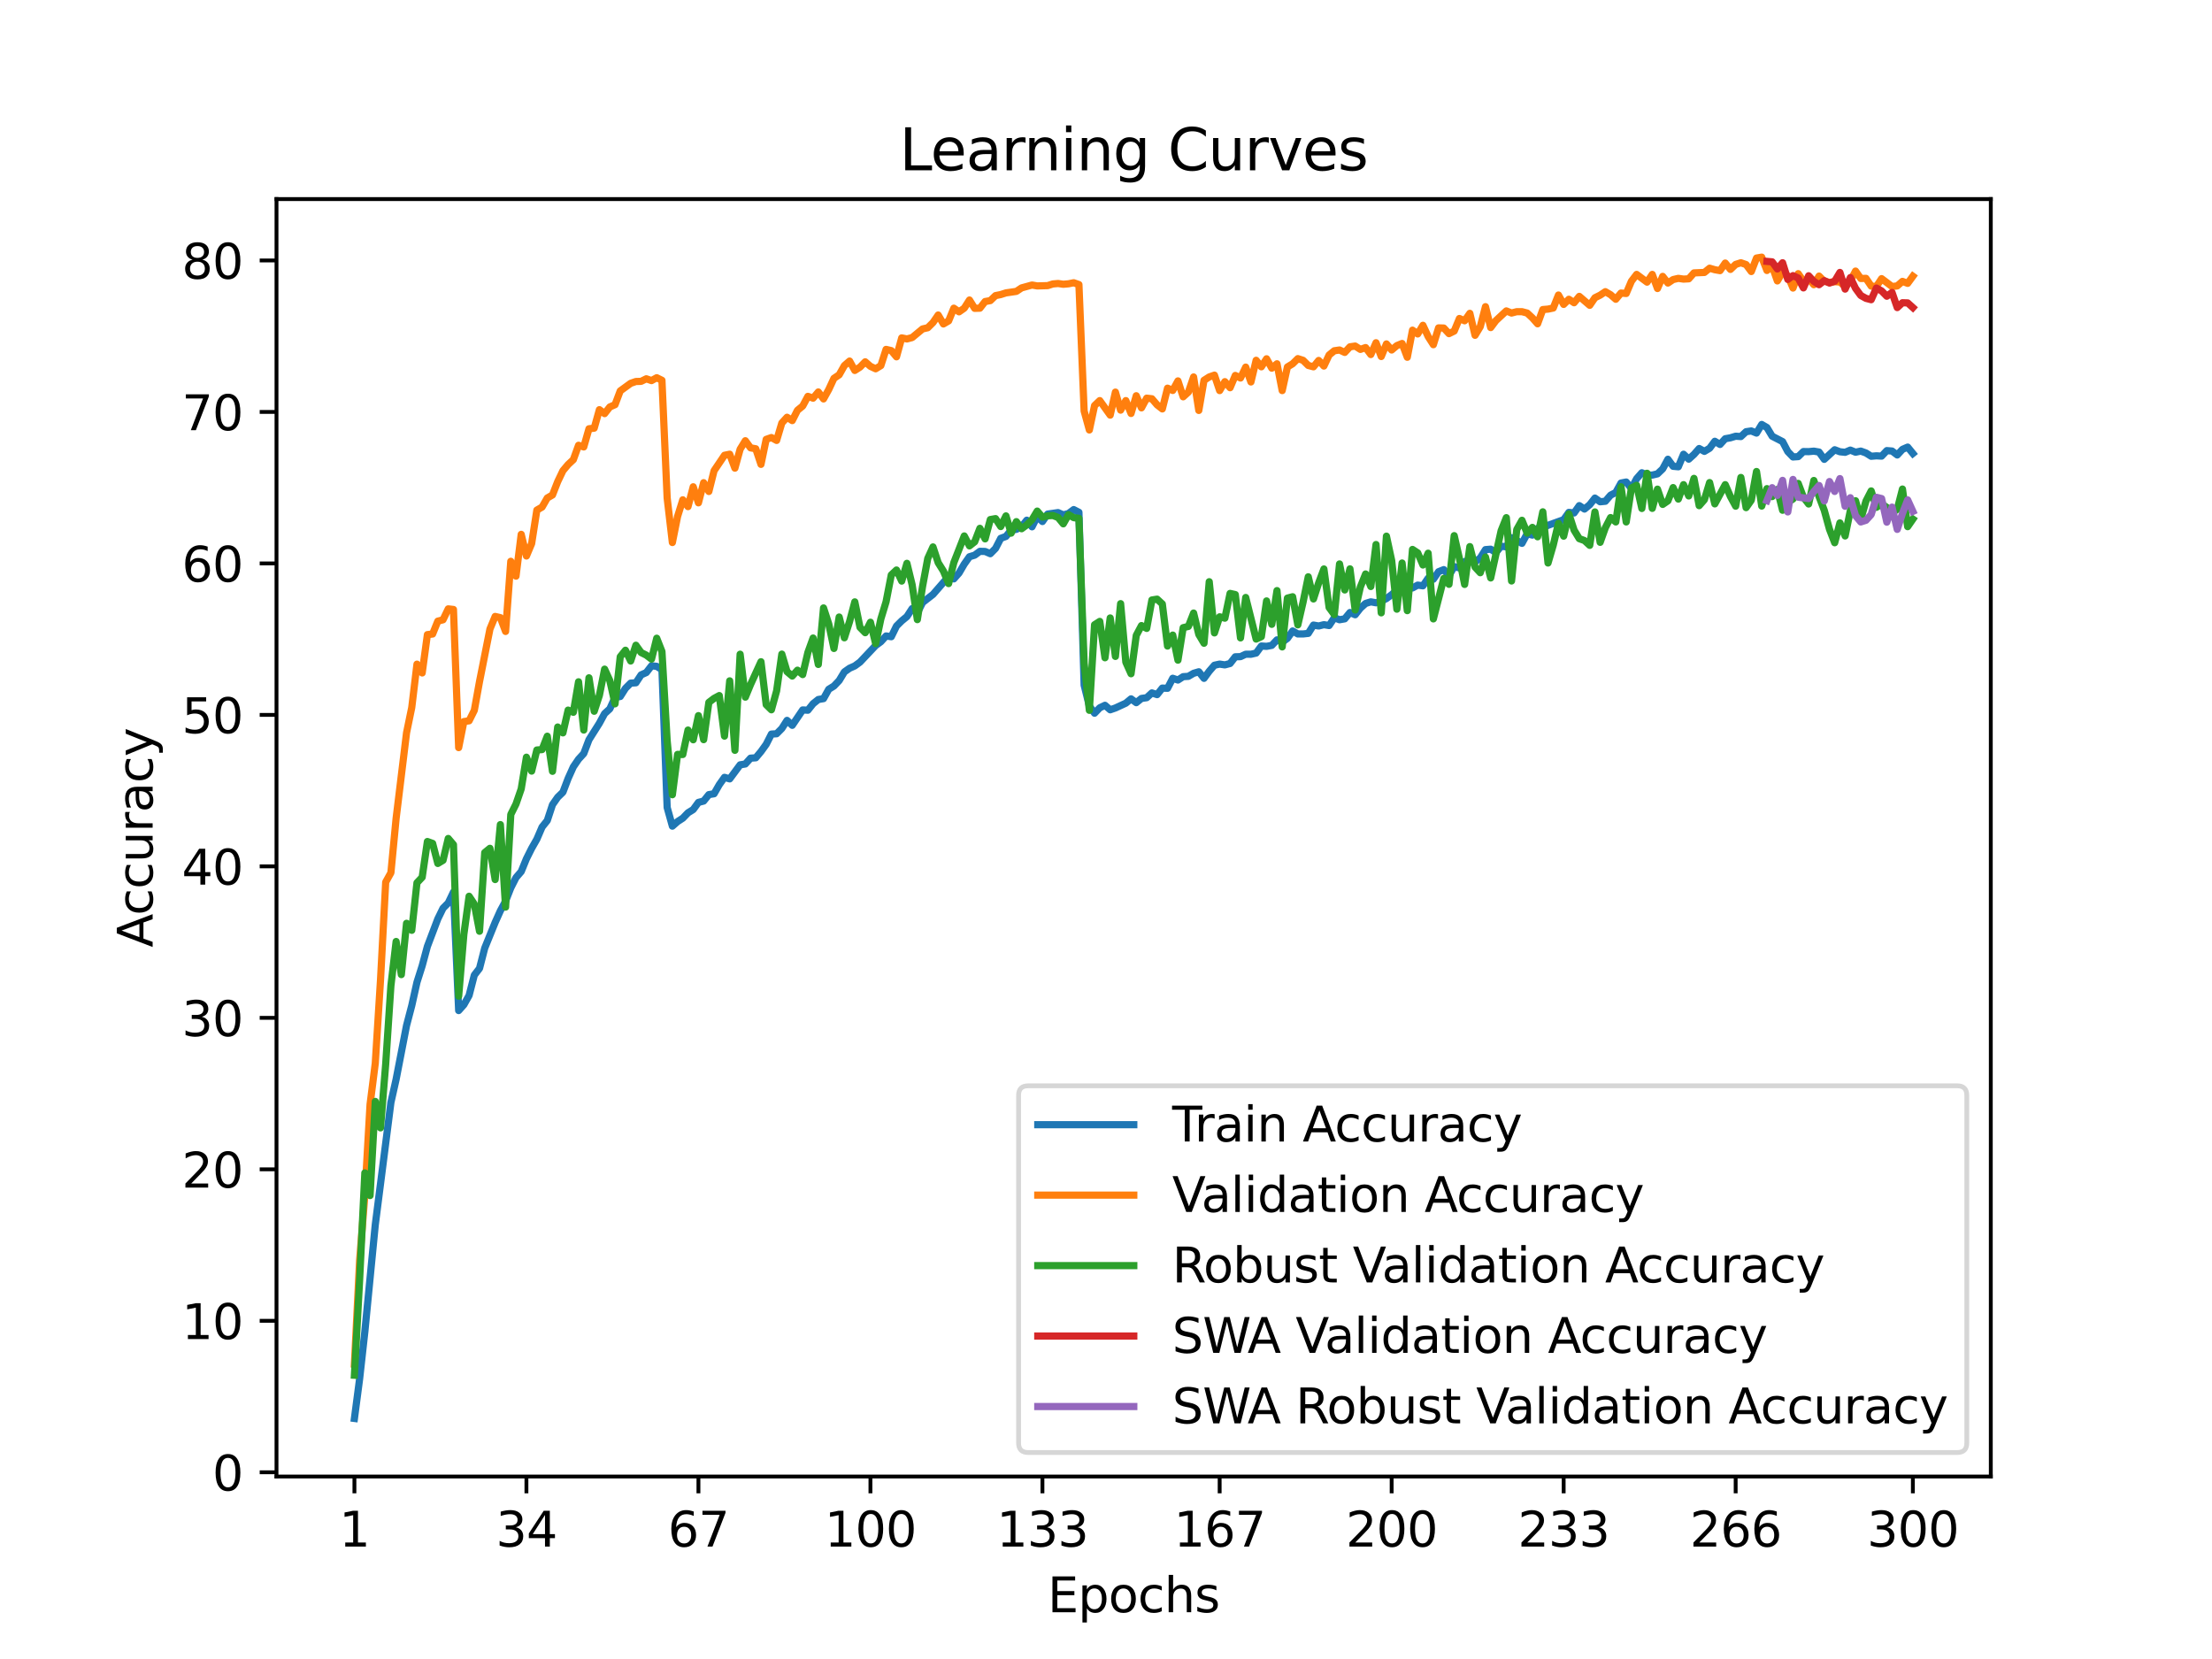 <?xml version="1.0" encoding="utf-8" standalone="no"?>
<!DOCTYPE svg PUBLIC "-//W3C//DTD SVG 1.1//EN"
  "http://www.w3.org/Graphics/SVG/1.1/DTD/svg11.dtd">
<svg xmlns:xlink="http://www.w3.org/1999/xlink" width="460.8pt" height="345.6pt" viewBox="0 0 460.8 345.6" xmlns="http://www.w3.org/2000/svg" version="1.1">
 <defs>
  <style type="text/css">*{stroke-linejoin: round; stroke-linecap: butt}</style>
 </defs>
 <g id="figure_1">
  <g id="patch_1">
   <path d="M 0 345.6 
L 460.8 345.6 
L 460.8 0 
L 0 0 
z
" style="fill: #ffffff"/>
  </g>
  <g id="axes_1">
   <g id="patch_2">
    <path d="M 57.6 307.584 
L 414.72 307.584 
L 414.72 41.472 
L 57.6 41.472 
z
" style="fill: #ffffff"/>
   </g>
   <g id="matplotlib.axis_1">
    <g id="xtick_1">
     <g id="line2d_1">
      <defs>
       <path id="md964f6a1b5" d="M 0 0 
L 0 3.5 
" style="stroke: #000000; stroke-width: 0.8"/>
      </defs>
      <g>
       <use xlink:href="#md964f6a1b5" x="73.833" y="307.584" style="stroke: #000000; stroke-width: 0.8"/>
      </g>
     </g>
     <g id="text_1">
      <!-- 1 -->
      <g transform="translate(70.651 322.182) scale(0.1 -0.1)">
       <defs>
        <path id="DejaVuSans-31" d="M 794 531 
L 1825 531 
L 1825 4091 
L 703 3866 
L 703 4441 
L 1819 4666 
L 2450 4666 
L 2450 531 
L 3481 531 
L 3481 0 
L 794 0 
L 794 531 
z
" transform="scale(0.016)"/>
       </defs>
       <use xlink:href="#DejaVuSans-31"/>
      </g>
     </g>
    </g>
    <g id="xtick_2">
     <g id="line2d_2">
      <g>
       <use xlink:href="#md964f6a1b5" x="109.664" y="307.584" style="stroke: #000000; stroke-width: 0.8"/>
      </g>
     </g>
     <g id="text_2">
      <!-- 34 -->
      <g transform="translate(103.302 322.182) scale(0.1 -0.1)">
       <defs>
        <path id="DejaVuSans-33" d="M 2597 2516 
Q 3050 2419 3304 2112 
Q 3559 1806 3559 1356 
Q 3559 666 3084 287 
Q 2609 -91 1734 -91 
Q 1441 -91 1130 -33 
Q 819 25 488 141 
L 488 750 
Q 750 597 1062 519 
Q 1375 441 1716 441 
Q 2309 441 2620 675 
Q 2931 909 2931 1356 
Q 2931 1769 2642 2001 
Q 2353 2234 1838 2234 
L 1294 2234 
L 1294 2753 
L 1863 2753 
Q 2328 2753 2575 2939 
Q 2822 3125 2822 3475 
Q 2822 3834 2567 4026 
Q 2313 4219 1838 4219 
Q 1578 4219 1281 4162 
Q 984 4106 628 3988 
L 628 4550 
Q 988 4650 1302 4700 
Q 1616 4750 1894 4750 
Q 2613 4750 3031 4423 
Q 3450 4097 3450 3541 
Q 3450 3153 3228 2886 
Q 3006 2619 2597 2516 
z
" transform="scale(0.016)"/>
        <path id="DejaVuSans-34" d="M 2419 4116 
L 825 1625 
L 2419 1625 
L 2419 4116 
z
M 2253 4666 
L 3047 4666 
L 3047 1625 
L 3713 1625 
L 3713 1100 
L 3047 1100 
L 3047 0 
L 2419 0 
L 2419 1100 
L 313 1100 
L 313 1709 
L 2253 4666 
z
" transform="scale(0.016)"/>
       </defs>
       <use xlink:href="#DejaVuSans-33"/>
       <use xlink:href="#DejaVuSans-34" x="63.623"/>
      </g>
     </g>
    </g>
    <g id="xtick_3">
     <g id="line2d_3">
      <g>
       <use xlink:href="#md964f6a1b5" x="145.496" y="307.584" style="stroke: #000000; stroke-width: 0.8"/>
      </g>
     </g>
     <g id="text_3">
      <!-- 67 -->
      <g transform="translate(139.133 322.182) scale(0.1 -0.1)">
       <defs>
        <path id="DejaVuSans-36" d="M 2113 2584 
Q 1688 2584 1439 2293 
Q 1191 2003 1191 1497 
Q 1191 994 1439 701 
Q 1688 409 2113 409 
Q 2538 409 2786 701 
Q 3034 994 3034 1497 
Q 3034 2003 2786 2293 
Q 2538 2584 2113 2584 
z
M 3366 4563 
L 3366 3988 
Q 3128 4100 2886 4159 
Q 2644 4219 2406 4219 
Q 1781 4219 1451 3797 
Q 1122 3375 1075 2522 
Q 1259 2794 1537 2939 
Q 1816 3084 2150 3084 
Q 2853 3084 3261 2657 
Q 3669 2231 3669 1497 
Q 3669 778 3244 343 
Q 2819 -91 2113 -91 
Q 1303 -91 875 529 
Q 447 1150 447 2328 
Q 447 3434 972 4092 
Q 1497 4750 2381 4750 
Q 2619 4750 2861 4703 
Q 3103 4656 3366 4563 
z
" transform="scale(0.016)"/>
        <path id="DejaVuSans-37" d="M 525 4666 
L 3525 4666 
L 3525 4397 
L 1831 0 
L 1172 0 
L 2766 4134 
L 525 4134 
L 525 4666 
z
" transform="scale(0.016)"/>
       </defs>
       <use xlink:href="#DejaVuSans-36"/>
       <use xlink:href="#DejaVuSans-37" x="63.623"/>
      </g>
     </g>
    </g>
    <g id="xtick_4">
     <g id="line2d_4">
      <g>
       <use xlink:href="#md964f6a1b5" x="181.327" y="307.584" style="stroke: #000000; stroke-width: 0.8"/>
      </g>
     </g>
     <g id="text_4">
      <!-- 100 -->
      <g transform="translate(171.783 322.182) scale(0.1 -0.1)">
       <defs>
        <path id="DejaVuSans-30" d="M 2034 4250 
Q 1547 4250 1301 3770 
Q 1056 3291 1056 2328 
Q 1056 1369 1301 889 
Q 1547 409 2034 409 
Q 2525 409 2770 889 
Q 3016 1369 3016 2328 
Q 3016 3291 2770 3770 
Q 2525 4250 2034 4250 
z
M 2034 4750 
Q 2819 4750 3233 4129 
Q 3647 3509 3647 2328 
Q 3647 1150 3233 529 
Q 2819 -91 2034 -91 
Q 1250 -91 836 529 
Q 422 1150 422 2328 
Q 422 3509 836 4129 
Q 1250 4750 2034 4750 
z
" transform="scale(0.016)"/>
       </defs>
       <use xlink:href="#DejaVuSans-31"/>
       <use xlink:href="#DejaVuSans-30" x="63.623"/>
       <use xlink:href="#DejaVuSans-30" x="127.246"/>
      </g>
     </g>
    </g>
    <g id="xtick_5">
     <g id="line2d_5">
      <g>
       <use xlink:href="#md964f6a1b5" x="217.158" y="307.584" style="stroke: #000000; stroke-width: 0.8"/>
      </g>
     </g>
     <g id="text_5">
      <!-- 133 -->
      <g transform="translate(207.615 322.182) scale(0.1 -0.1)">
       <use xlink:href="#DejaVuSans-31"/>
       <use xlink:href="#DejaVuSans-33" x="63.623"/>
       <use xlink:href="#DejaVuSans-33" x="127.246"/>
      </g>
     </g>
    </g>
    <g id="xtick_6">
     <g id="line2d_6">
      <g>
       <use xlink:href="#md964f6a1b5" x="254.076" y="307.584" style="stroke: #000000; stroke-width: 0.8"/>
      </g>
     </g>
     <g id="text_6">
      <!-- 167 -->
      <g transform="translate(244.532 322.182) scale(0.1 -0.1)">
       <use xlink:href="#DejaVuSans-31"/>
       <use xlink:href="#DejaVuSans-36" x="63.623"/>
       <use xlink:href="#DejaVuSans-37" x="127.246"/>
      </g>
     </g>
    </g>
    <g id="xtick_7">
     <g id="line2d_7">
      <g>
       <use xlink:href="#md964f6a1b5" x="289.907" y="307.584" style="stroke: #000000; stroke-width: 0.8"/>
      </g>
     </g>
     <g id="text_7">
      <!-- 200 -->
      <g transform="translate(280.363 322.182) scale(0.1 -0.1)">
       <defs>
        <path id="DejaVuSans-32" d="M 1228 531 
L 3431 531 
L 3431 0 
L 469 0 
L 469 531 
Q 828 903 1448 1529 
Q 2069 2156 2228 2338 
Q 2531 2678 2651 2914 
Q 2772 3150 2772 3378 
Q 2772 3750 2511 3984 
Q 2250 4219 1831 4219 
Q 1534 4219 1204 4116 
Q 875 4013 500 3803 
L 500 4441 
Q 881 4594 1212 4672 
Q 1544 4750 1819 4750 
Q 2544 4750 2975 4387 
Q 3406 4025 3406 3419 
Q 3406 3131 3298 2873 
Q 3191 2616 2906 2266 
Q 2828 2175 2409 1742 
Q 1991 1309 1228 531 
z
" transform="scale(0.016)"/>
       </defs>
       <use xlink:href="#DejaVuSans-32"/>
       <use xlink:href="#DejaVuSans-30" x="63.623"/>
       <use xlink:href="#DejaVuSans-30" x="127.246"/>
      </g>
     </g>
    </g>
    <g id="xtick_8">
     <g id="line2d_8">
      <g>
       <use xlink:href="#md964f6a1b5" x="325.739" y="307.584" style="stroke: #000000; stroke-width: 0.8"/>
      </g>
     </g>
     <g id="text_8">
      <!-- 233 -->
      <g transform="translate(316.195 322.182) scale(0.1 -0.1)">
       <use xlink:href="#DejaVuSans-32"/>
       <use xlink:href="#DejaVuSans-33" x="63.623"/>
       <use xlink:href="#DejaVuSans-33" x="127.246"/>
      </g>
     </g>
    </g>
    <g id="xtick_9">
     <g id="line2d_9">
      <g>
       <use xlink:href="#md964f6a1b5" x="361.57" y="307.584" style="stroke: #000000; stroke-width: 0.8"/>
      </g>
     </g>
     <g id="text_9">
      <!-- 266 -->
      <g transform="translate(352.026 322.182) scale(0.1 -0.1)">
       <use xlink:href="#DejaVuSans-32"/>
       <use xlink:href="#DejaVuSans-36" x="63.623"/>
       <use xlink:href="#DejaVuSans-36" x="127.246"/>
      </g>
     </g>
    </g>
    <g id="xtick_10">
     <g id="line2d_10">
      <g>
       <use xlink:href="#md964f6a1b5" x="398.487" y="307.584" style="stroke: #000000; stroke-width: 0.8"/>
      </g>
     </g>
     <g id="text_10">
      <!-- 300 -->
      <g transform="translate(388.944 322.182) scale(0.1 -0.1)">
       <use xlink:href="#DejaVuSans-33"/>
       <use xlink:href="#DejaVuSans-30" x="63.623"/>
       <use xlink:href="#DejaVuSans-30" x="127.246"/>
      </g>
     </g>
    </g>
    <g id="text_11">
     <!-- Epochs -->
     <g transform="translate(218.244 335.861) scale(0.1 -0.1)">
      <defs>
       <path id="DejaVuSans-45" d="M 628 4666 
L 3578 4666 
L 3578 4134 
L 1259 4134 
L 1259 2753 
L 3481 2753 
L 3481 2222 
L 1259 2222 
L 1259 531 
L 3634 531 
L 3634 0 
L 628 0 
L 628 4666 
z
" transform="scale(0.016)"/>
       <path id="DejaVuSans-70" d="M 1159 525 
L 1159 -1331 
L 581 -1331 
L 581 3500 
L 1159 3500 
L 1159 2969 
Q 1341 3281 1617 3432 
Q 1894 3584 2278 3584 
Q 2916 3584 3314 3078 
Q 3713 2572 3713 1747 
Q 3713 922 3314 415 
Q 2916 -91 2278 -91 
Q 1894 -91 1617 61 
Q 1341 213 1159 525 
z
M 3116 1747 
Q 3116 2381 2855 2742 
Q 2594 3103 2138 3103 
Q 1681 3103 1420 2742 
Q 1159 2381 1159 1747 
Q 1159 1113 1420 752 
Q 1681 391 2138 391 
Q 2594 391 2855 752 
Q 3116 1113 3116 1747 
z
" transform="scale(0.016)"/>
       <path id="DejaVuSans-6f" d="M 1959 3097 
Q 1497 3097 1228 2736 
Q 959 2375 959 1747 
Q 959 1119 1226 758 
Q 1494 397 1959 397 
Q 2419 397 2687 759 
Q 2956 1122 2956 1747 
Q 2956 2369 2687 2733 
Q 2419 3097 1959 3097 
z
M 1959 3584 
Q 2709 3584 3137 3096 
Q 3566 2609 3566 1747 
Q 3566 888 3137 398 
Q 2709 -91 1959 -91 
Q 1206 -91 779 398 
Q 353 888 353 1747 
Q 353 2609 779 3096 
Q 1206 3584 1959 3584 
z
" transform="scale(0.016)"/>
       <path id="DejaVuSans-63" d="M 3122 3366 
L 3122 2828 
Q 2878 2963 2633 3030 
Q 2388 3097 2138 3097 
Q 1578 3097 1268 2742 
Q 959 2388 959 1747 
Q 959 1106 1268 751 
Q 1578 397 2138 397 
Q 2388 397 2633 464 
Q 2878 531 3122 666 
L 3122 134 
Q 2881 22 2623 -34 
Q 2366 -91 2075 -91 
Q 1284 -91 818 406 
Q 353 903 353 1747 
Q 353 2603 823 3093 
Q 1294 3584 2113 3584 
Q 2378 3584 2631 3529 
Q 2884 3475 3122 3366 
z
" transform="scale(0.016)"/>
       <path id="DejaVuSans-68" d="M 3513 2113 
L 3513 0 
L 2938 0 
L 2938 2094 
Q 2938 2591 2744 2837 
Q 2550 3084 2163 3084 
Q 1697 3084 1428 2787 
Q 1159 2491 1159 1978 
L 1159 0 
L 581 0 
L 581 4863 
L 1159 4863 
L 1159 2956 
Q 1366 3272 1645 3428 
Q 1925 3584 2291 3584 
Q 2894 3584 3203 3211 
Q 3513 2838 3513 2113 
z
" transform="scale(0.016)"/>
       <path id="DejaVuSans-73" d="M 2834 3397 
L 2834 2853 
Q 2591 2978 2328 3040 
Q 2066 3103 1784 3103 
Q 1356 3103 1142 2972 
Q 928 2841 928 2578 
Q 928 2378 1081 2264 
Q 1234 2150 1697 2047 
L 1894 2003 
Q 2506 1872 2764 1633 
Q 3022 1394 3022 966 
Q 3022 478 2636 193 
Q 2250 -91 1575 -91 
Q 1294 -91 989 -36 
Q 684 19 347 128 
L 347 722 
Q 666 556 975 473 
Q 1284 391 1588 391 
Q 1994 391 2212 530 
Q 2431 669 2431 922 
Q 2431 1156 2273 1281 
Q 2116 1406 1581 1522 
L 1381 1569 
Q 847 1681 609 1914 
Q 372 2147 372 2553 
Q 372 3047 722 3315 
Q 1072 3584 1716 3584 
Q 2034 3584 2315 3537 
Q 2597 3491 2834 3397 
z
" transform="scale(0.016)"/>
      </defs>
      <use xlink:href="#DejaVuSans-45"/>
      <use xlink:href="#DejaVuSans-70" x="63.184"/>
      <use xlink:href="#DejaVuSans-6f" x="126.66"/>
      <use xlink:href="#DejaVuSans-63" x="187.842"/>
      <use xlink:href="#DejaVuSans-68" x="242.822"/>
      <use xlink:href="#DejaVuSans-73" x="306.201"/>
     </g>
    </g>
   </g>
   <g id="matplotlib.axis_2">
    <g id="ytick_1">
     <g id="line2d_11">
      <defs>
       <path id="m65f61f813f" d="M 0 0 
L -3.5 0 
" style="stroke: #000000; stroke-width: 0.8"/>
      </defs>
      <g>
       <use xlink:href="#m65f61f813f" x="57.6" y="306.703" style="stroke: #000000; stroke-width: 0.8"/>
      </g>
     </g>
     <g id="text_12">
      <!-- 0 -->
      <g transform="translate(44.237 310.502) scale(0.1 -0.1)">
       <use xlink:href="#DejaVuSans-30"/>
      </g>
     </g>
    </g>
    <g id="ytick_2">
     <g id="line2d_12">
      <g>
       <use xlink:href="#m65f61f813f" x="57.6" y="275.148" style="stroke: #000000; stroke-width: 0.8"/>
      </g>
     </g>
     <g id="text_13">
      <!-- 10 -->
      <g transform="translate(37.875 278.947) scale(0.1 -0.1)">
       <use xlink:href="#DejaVuSans-31"/>
       <use xlink:href="#DejaVuSans-30" x="63.623"/>
      </g>
     </g>
    </g>
    <g id="ytick_3">
     <g id="line2d_13">
      <g>
       <use xlink:href="#m65f61f813f" x="57.6" y="243.593" style="stroke: #000000; stroke-width: 0.8"/>
      </g>
     </g>
     <g id="text_14">
      <!-- 20 -->
      <g transform="translate(37.875 247.392) scale(0.1 -0.1)">
       <use xlink:href="#DejaVuSans-32"/>
       <use xlink:href="#DejaVuSans-30" x="63.623"/>
      </g>
     </g>
    </g>
    <g id="ytick_4">
     <g id="line2d_14">
      <g>
       <use xlink:href="#m65f61f813f" x="57.6" y="212.037" style="stroke: #000000; stroke-width: 0.8"/>
      </g>
     </g>
     <g id="text_15">
      <!-- 30 -->
      <g transform="translate(37.875 215.837) scale(0.1 -0.1)">
       <use xlink:href="#DejaVuSans-33"/>
       <use xlink:href="#DejaVuSans-30" x="63.623"/>
      </g>
     </g>
    </g>
    <g id="ytick_5">
     <g id="line2d_15">
      <g>
       <use xlink:href="#m65f61f813f" x="57.6" y="180.482" style="stroke: #000000; stroke-width: 0.8"/>
      </g>
     </g>
     <g id="text_16">
      <!-- 40 -->
      <g transform="translate(37.875 184.282) scale(0.1 -0.1)">
       <use xlink:href="#DejaVuSans-34"/>
       <use xlink:href="#DejaVuSans-30" x="63.623"/>
      </g>
     </g>
    </g>
    <g id="ytick_6">
     <g id="line2d_16">
      <g>
       <use xlink:href="#m65f61f813f" x="57.6" y="148.927" style="stroke: #000000; stroke-width: 0.8"/>
      </g>
     </g>
     <g id="text_17">
      <!-- 50 -->
      <g transform="translate(37.875 152.727) scale(0.1 -0.1)">
       <defs>
        <path id="DejaVuSans-35" d="M 691 4666 
L 3169 4666 
L 3169 4134 
L 1269 4134 
L 1269 2991 
Q 1406 3038 1543 3061 
Q 1681 3084 1819 3084 
Q 2600 3084 3056 2656 
Q 3513 2228 3513 1497 
Q 3513 744 3044 326 
Q 2575 -91 1722 -91 
Q 1428 -91 1123 -41 
Q 819 9 494 109 
L 494 744 
Q 775 591 1075 516 
Q 1375 441 1709 441 
Q 2250 441 2565 725 
Q 2881 1009 2881 1497 
Q 2881 1984 2565 2268 
Q 2250 2553 1709 2553 
Q 1456 2553 1204 2497 
Q 953 2441 691 2322 
L 691 4666 
z
" transform="scale(0.016)"/>
       </defs>
       <use xlink:href="#DejaVuSans-35"/>
       <use xlink:href="#DejaVuSans-30" x="63.623"/>
      </g>
     </g>
    </g>
    <g id="ytick_7">
     <g id="line2d_17">
      <g>
       <use xlink:href="#m65f61f813f" x="57.6" y="117.372" style="stroke: #000000; stroke-width: 0.8"/>
      </g>
     </g>
     <g id="text_18">
      <!-- 60 -->
      <g transform="translate(37.875 121.172) scale(0.1 -0.1)">
       <use xlink:href="#DejaVuSans-36"/>
       <use xlink:href="#DejaVuSans-30" x="63.623"/>
      </g>
     </g>
    </g>
    <g id="ytick_8">
     <g id="line2d_18">
      <g>
       <use xlink:href="#m65f61f813f" x="57.6" y="85.817" style="stroke: #000000; stroke-width: 0.8"/>
      </g>
     </g>
     <g id="text_19">
      <!-- 70 -->
      <g transform="translate(37.875 89.616) scale(0.1 -0.1)">
       <use xlink:href="#DejaVuSans-37"/>
       <use xlink:href="#DejaVuSans-30" x="63.623"/>
      </g>
     </g>
    </g>
    <g id="ytick_9">
     <g id="line2d_19">
      <g>
       <use xlink:href="#m65f61f813f" x="57.6" y="54.262" style="stroke: #000000; stroke-width: 0.8"/>
      </g>
     </g>
     <g id="text_20">
      <!-- 80 -->
      <g transform="translate(37.875 58.061) scale(0.1 -0.1)">
       <defs>
        <path id="DejaVuSans-38" d="M 2034 2216 
Q 1584 2216 1326 1975 
Q 1069 1734 1069 1313 
Q 1069 891 1326 650 
Q 1584 409 2034 409 
Q 2484 409 2743 651 
Q 3003 894 3003 1313 
Q 3003 1734 2745 1975 
Q 2488 2216 2034 2216 
z
M 1403 2484 
Q 997 2584 770 2862 
Q 544 3141 544 3541 
Q 544 4100 942 4425 
Q 1341 4750 2034 4750 
Q 2731 4750 3128 4425 
Q 3525 4100 3525 3541 
Q 3525 3141 3298 2862 
Q 3072 2584 2669 2484 
Q 3125 2378 3379 2068 
Q 3634 1759 3634 1313 
Q 3634 634 3220 271 
Q 2806 -91 2034 -91 
Q 1263 -91 848 271 
Q 434 634 434 1313 
Q 434 1759 690 2068 
Q 947 2378 1403 2484 
z
M 1172 3481 
Q 1172 3119 1398 2916 
Q 1625 2713 2034 2713 
Q 2441 2713 2670 2916 
Q 2900 3119 2900 3481 
Q 2900 3844 2670 4047 
Q 2441 4250 2034 4250 
Q 1625 4250 1398 4047 
Q 1172 3844 1172 3481 
z
" transform="scale(0.016)"/>
       </defs>
       <use xlink:href="#DejaVuSans-38"/>
       <use xlink:href="#DejaVuSans-30" x="63.623"/>
      </g>
     </g>
    </g>
    <g id="text_21">
     <!-- Accuracy -->
     <g transform="translate(31.795 197.356) rotate(-90) scale(0.1 -0.1)">
      <defs>
       <path id="DejaVuSans-41" d="M 2188 4044 
L 1331 1722 
L 3047 1722 
L 2188 4044 
z
M 1831 4666 
L 2547 4666 
L 4325 0 
L 3669 0 
L 3244 1197 
L 1141 1197 
L 716 0 
L 50 0 
L 1831 4666 
z
" transform="scale(0.016)"/>
       <path id="DejaVuSans-75" d="M 544 1381 
L 544 3500 
L 1119 3500 
L 1119 1403 
Q 1119 906 1312 657 
Q 1506 409 1894 409 
Q 2359 409 2629 706 
Q 2900 1003 2900 1516 
L 2900 3500 
L 3475 3500 
L 3475 0 
L 2900 0 
L 2900 538 
Q 2691 219 2414 64 
Q 2138 -91 1772 -91 
Q 1169 -91 856 284 
Q 544 659 544 1381 
z
M 1991 3584 
L 1991 3584 
z
" transform="scale(0.016)"/>
       <path id="DejaVuSans-72" d="M 2631 2963 
Q 2534 3019 2420 3045 
Q 2306 3072 2169 3072 
Q 1681 3072 1420 2755 
Q 1159 2438 1159 1844 
L 1159 0 
L 581 0 
L 581 3500 
L 1159 3500 
L 1159 2956 
Q 1341 3275 1631 3429 
Q 1922 3584 2338 3584 
Q 2397 3584 2469 3576 
Q 2541 3569 2628 3553 
L 2631 2963 
z
" transform="scale(0.016)"/>
       <path id="DejaVuSans-61" d="M 2194 1759 
Q 1497 1759 1228 1600 
Q 959 1441 959 1056 
Q 959 750 1161 570 
Q 1363 391 1709 391 
Q 2188 391 2477 730 
Q 2766 1069 2766 1631 
L 2766 1759 
L 2194 1759 
z
M 3341 1997 
L 3341 0 
L 2766 0 
L 2766 531 
Q 2569 213 2275 61 
Q 1981 -91 1556 -91 
Q 1019 -91 701 211 
Q 384 513 384 1019 
Q 384 1609 779 1909 
Q 1175 2209 1959 2209 
L 2766 2209 
L 2766 2266 
Q 2766 2663 2505 2880 
Q 2244 3097 1772 3097 
Q 1472 3097 1187 3025 
Q 903 2953 641 2809 
L 641 3341 
Q 956 3463 1253 3523 
Q 1550 3584 1831 3584 
Q 2591 3584 2966 3190 
Q 3341 2797 3341 1997 
z
" transform="scale(0.016)"/>
       <path id="DejaVuSans-79" d="M 2059 -325 
Q 1816 -950 1584 -1140 
Q 1353 -1331 966 -1331 
L 506 -1331 
L 506 -850 
L 844 -850 
Q 1081 -850 1212 -737 
Q 1344 -625 1503 -206 
L 1606 56 
L 191 3500 
L 800 3500 
L 1894 763 
L 2988 3500 
L 3597 3500 
L 2059 -325 
z
" transform="scale(0.016)"/>
      </defs>
      <use xlink:href="#DejaVuSans-41"/>
      <use xlink:href="#DejaVuSans-63" x="66.658"/>
      <use xlink:href="#DejaVuSans-63" x="121.639"/>
      <use xlink:href="#DejaVuSans-75" x="176.619"/>
      <use xlink:href="#DejaVuSans-72" x="239.998"/>
      <use xlink:href="#DejaVuSans-61" x="281.111"/>
      <use xlink:href="#DejaVuSans-63" x="342.391"/>
      <use xlink:href="#DejaVuSans-79" x="397.371"/>
     </g>
    </g>
   </g>
   <g id="line2d_20">
    <path d="M 73.833 295.488 
L 74.919 287.202 
L 76.004 277.413 
L 78.176 255.142 
L 81.433 229.67 
L 82.519 224.83 
L 84.691 213.628 
L 85.777 209.482 
L 86.862 204.616 
L 87.948 201.189 
L 89.034 197.15 
L 91.206 191.419 
L 92.291 189.198 
L 93.377 188.106 
L 94.463 185.834 
L 95.549 210.517 
L 96.635 209.299 
L 97.72 207.367 
L 98.806 203.139 
L 99.892 201.732 
L 100.978 197.503 
L 103.149 192.158 
L 104.235 189.734 
L 105.321 187.727 
L 106.407 184.963 
L 107.493 182.818 
L 108.578 181.562 
L 109.664 178.898 
L 110.75 176.727 
L 111.836 174.821 
L 112.922 172.291 
L 114.007 170.934 
L 115.093 167.633 
L 116.179 166.081 
L 117.265 165.027 
L 118.351 162.168 
L 119.436 159.751 
L 120.522 158.16 
L 121.608 156.974 
L 122.694 154.102 
L 124.865 150.657 
L 125.951 148.656 
L 127.037 147.665 
L 128.123 145.273 
L 129.209 145.097 
L 130.294 143.393 
L 131.38 142.307 
L 132.466 142.238 
L 133.552 140.591 
L 134.638 140.105 
L 135.723 138.697 
L 136.809 138.811 
L 137.895 139.511 
L 138.981 168.214 
L 140.067 172.101 
L 141.152 171.148 
L 142.238 170.442 
L 143.324 169.318 
L 144.41 168.643 
L 145.496 167.154 
L 146.581 166.876 
L 147.667 165.532 
L 148.753 165.355 
L 149.839 163.462 
L 150.925 161.934 
L 152.01 162.256 
L 154.182 159.328 
L 155.268 159.151 
L 156.354 157.94 
L 157.439 157.864 
L 158.525 156.57 
L 159.611 155.062 
L 160.697 152.922 
L 161.783 152.853 
L 162.868 151.761 
L 163.954 150.07 
L 165.04 151.098 
L 167.212 147.892 
L 168.297 147.949 
L 169.383 146.592 
L 170.469 145.721 
L 171.555 145.538 
L 172.641 143.588 
L 173.726 142.913 
L 174.812 141.771 
L 175.898 139.972 
L 176.984 139.208 
L 178.07 138.722 
L 179.155 137.927 
L 182.413 134.475 
L 183.499 133.68 
L 184.584 132.481 
L 185.67 132.639 
L 186.756 130.417 
L 187.842 129.338 
L 188.928 128.448 
L 190.013 126.782 
L 191.099 127.697 
L 192.185 125.52 
L 194.357 123.828 
L 197.614 120.092 
L 198.7 120.591 
L 199.786 119.367 
L 200.871 117.511 
L 201.957 115.978 
L 203.043 115.649 
L 204.129 114.854 
L 205.215 114.879 
L 206.3 115.346 
L 207.386 114.248 
L 208.472 112.147 
L 209.558 111.749 
L 210.644 110.43 
L 211.729 110.272 
L 212.815 109.711 
L 213.901 108.367 
L 214.987 109.742 
L 216.073 107.584 
L 217.158 108.644 
L 218.244 107.092 
L 220.416 106.782 
L 221.502 107.262 
L 222.587 106.972 
L 223.673 106.158 
L 224.759 106.719 
L 225.845 142.724 
L 226.931 147.078 
L 228.016 148.574 
L 229.102 147.444 
L 230.188 146.927 
L 231.274 147.861 
L 232.36 147.488 
L 234.531 146.485 
L 235.617 145.583 
L 236.703 146.378 
L 237.789 145.501 
L 238.875 145.343 
L 239.96 144.346 
L 241.046 144.705 
L 242.132 143.342 
L 243.218 143.386 
L 244.304 141.297 
L 245.389 141.663 
L 246.475 140.963 
L 247.561 140.893 
L 248.647 140.262 
L 249.733 139.941 
L 250.818 141.31 
L 251.904 139.827 
L 252.99 138.577 
L 254.076 138.344 
L 255.162 138.508 
L 256.247 138.218 
L 257.333 136.823 
L 258.419 136.791 
L 259.505 136.286 
L 260.591 136.293 
L 261.676 136.047 
L 262.762 134.576 
L 263.848 134.646 
L 264.934 134.444 
L 266.02 133.295 
L 267.105 133.775 
L 268.191 132.986 
L 269.277 131.446 
L 270.363 132.064 
L 271.449 132.064 
L 272.534 131.944 
L 273.62 130.215 
L 274.706 130.405 
L 275.792 130.133 
L 276.878 130.31 
L 277.963 128.682 
L 279.049 129.104 
L 280.135 128.915 
L 281.221 127.596 
L 282.307 128.063 
L 283.392 126.687 
L 284.478 125.709 
L 285.564 125.375 
L 286.65 125.57 
L 287.736 125.242 
L 288.821 124.687 
L 289.907 123.885 
L 290.993 122.945 
L 292.079 122.907 
L 293.165 122.503 
L 294.25 122.478 
L 295.336 121.891 
L 296.422 122.036 
L 297.508 120.452 
L 298.594 120.66 
L 299.679 119.095 
L 300.765 118.666 
L 301.851 119.909 
L 302.937 118.035 
L 304.023 118.313 
L 305.108 116.987 
L 306.194 116.716 
L 307.28 117.076 
L 308.366 116.23 
L 309.452 114.495 
L 310.537 114.406 
L 311.623 115.107 
L 312.709 113.781 
L 313.795 113.92 
L 314.881 112.014 
L 317.052 113.188 
L 318.138 111.181 
L 319.224 111.472 
L 320.31 110.083 
L 321.395 109.97 
L 322.481 109.433 
L 325.739 108.259 
L 326.824 106.738 
L 327.91 106.858 
L 328.996 105.331 
L 330.082 106.044 
L 331.168 105.142 
L 332.253 103.759 
L 333.339 104.529 
L 334.425 104.422 
L 335.511 103.154 
L 336.597 102.598 
L 337.682 100.629 
L 338.768 100.415 
L 339.854 101.765 
L 340.94 99.714 
L 342.026 98.483 
L 343.111 98.957 
L 344.197 98.969 
L 345.283 98.711 
L 346.369 97.676 
L 347.455 95.669 
L 348.54 97.139 
L 349.626 97.24 
L 350.712 94.627 
L 351.798 95.65 
L 352.884 94.665 
L 353.969 93.435 
L 355.055 94.028 
L 356.141 93.384 
L 357.227 91.926 
L 358.313 92.589 
L 359.398 91.396 
L 360.484 91.201 
L 361.57 90.872 
L 362.656 90.942 
L 363.742 89.932 
L 364.827 89.774 
L 365.913 90.216 
L 366.999 88.424 
L 368.085 89.061 
L 369.171 90.872 
L 371.342 91.996 
L 372.428 94.066 
L 373.514 95.195 
L 374.6 95.12 
L 375.685 94.066 
L 376.771 94.085 
L 377.857 93.984 
L 378.943 94.167 
L 380.029 95.688 
L 382.2 93.693 
L 383.286 94.11 
L 384.372 94.224 
L 385.458 93.763 
L 386.543 94.205 
L 387.629 93.971 
L 388.715 94.362 
L 389.801 95.05 
L 390.887 94.956 
L 391.972 95.019 
L 393.058 93.87 
L 394.144 93.958 
L 395.23 94.779 
L 396.316 93.611 
L 397.401 93.138 
L 398.487 94.463 
L 398.487 94.463 
" clip-path="url(#p2933bfd8f5)" style="fill: none; stroke: #1f77b4; stroke-width: 1.5; stroke-linecap: square"/>
   </g>
   <g id="line2d_21">
    <path d="M 73.833 284.172 
L 74.919 262.557 
L 76.004 248.988 
L 77.09 230.087 
L 78.176 221.504 
L 79.262 204.243 
L 80.348 183.764 
L 81.433 181.808 
L 82.519 170.479 
L 84.691 152.651 
L 85.777 147.381 
L 86.862 138.356 
L 87.948 140.187 
L 89.034 132.203 
L 90.12 132.077 
L 91.206 129.395 
L 92.291 129.111 
L 93.377 126.839 
L 94.463 126.965 
L 95.549 155.743 
L 96.635 150.316 
L 97.72 150.158 
L 98.806 147.981 
L 99.892 141.985 
L 102.064 131.036 
L 103.149 128.417 
L 104.235 128.669 
L 105.321 131.541 
L 106.407 116.931 
L 107.493 120.023 
L 108.578 111.314 
L 109.664 115.826 
L 110.75 113.239 
L 111.836 106.265 
L 112.922 105.634 
L 114.007 103.741 
L 115.093 103.109 
L 116.179 100.333 
L 117.265 98.061 
L 118.351 96.767 
L 119.436 95.757 
L 120.522 92.759 
L 121.608 93.106 
L 122.694 89.32 
L 123.78 89.194 
L 124.865 85.344 
L 125.951 86.164 
L 127.037 84.776 
L 128.123 84.303 
L 129.209 81.431 
L 131.38 79.853 
L 132.466 79.475 
L 133.552 79.443 
L 134.638 78.907 
L 135.723 79.285 
L 136.809 78.686 
L 137.895 79.222 
L 138.981 103.741 
L 140.067 113.018 
L 141.152 107.59 
L 142.238 104.119 
L 143.324 105.539 
L 144.41 101.405 
L 145.496 104.75 
L 146.581 100.553 
L 147.667 102.384 
L 148.753 98.061 
L 150.925 94.842 
L 152.01 94.621 
L 153.096 97.524 
L 154.182 93.58 
L 155.268 91.813 
L 156.354 93.296 
L 157.439 93.485 
L 158.525 96.735 
L 159.611 91.529 
L 160.697 91.15 
L 161.783 91.75 
L 162.868 88.121 
L 163.954 86.922 
L 165.04 87.616 
L 166.126 85.47 
L 167.212 84.587 
L 168.297 82.567 
L 169.383 82.946 
L 170.469 81.652 
L 171.555 83.104 
L 172.641 81.147 
L 173.726 78.812 
L 174.812 78.086 
L 175.898 76.161 
L 176.984 75.215 
L 178.07 77.171 
L 179.155 76.477 
L 180.241 75.373 
L 181.327 76.319 
L 182.413 76.824 
L 183.499 76.161 
L 184.584 72.785 
L 185.67 73.037 
L 186.756 74.331 
L 187.842 70.387 
L 188.928 70.608 
L 190.013 70.324 
L 192.185 68.525 
L 193.271 68.273 
L 194.357 67.2 
L 195.442 65.622 
L 196.528 67.484 
L 197.614 66.853 
L 198.7 64.202 
L 199.786 64.959 
L 200.871 64.202 
L 201.957 62.498 
L 203.043 64.234 
L 204.129 64.202 
L 205.215 62.814 
L 206.3 62.624 
L 207.386 61.583 
L 208.472 61.362 
L 209.558 61.015 
L 211.729 60.699 
L 212.815 59.974 
L 214.987 59.374 
L 216.073 59.563 
L 218.244 59.5 
L 219.33 59.153 
L 220.416 59.059 
L 221.502 59.216 
L 222.587 59.122 
L 223.673 58.901 
L 224.759 59.279 
L 225.845 85.628 
L 226.931 89.572 
L 228.016 84.492 
L 229.102 83.451 
L 231.274 86.48 
L 232.36 81.684 
L 233.445 85.439 
L 234.531 83.451 
L 235.617 86.133 
L 236.703 82.441 
L 237.789 84.965 
L 238.875 82.946 
L 239.96 83.072 
L 241.046 84.334 
L 242.132 85.186 
L 243.218 80.863 
L 244.304 81.336 
L 245.389 79.348 
L 246.475 82.662 
L 247.561 81.684 
L 248.647 78.528 
L 249.733 85.502 
L 250.818 79.222 
L 251.904 78.528 
L 252.99 78.149 
L 254.076 81.368 
L 255.162 79.506 
L 256.247 80.768 
L 257.333 78.213 
L 258.419 78.749 
L 259.505 76.477 
L 260.591 79.569 
L 261.676 75.057 
L 262.762 76.414 
L 263.848 74.741 
L 264.934 76.698 
L 266.02 75.783 
L 267.105 81.368 
L 268.191 76.445 
L 269.277 75.783 
L 270.363 74.71 
L 271.449 75.057 
L 272.534 76.13 
L 273.62 76.414 
L 274.706 75.089 
L 275.792 76.256 
L 276.878 73.953 
L 277.963 73.069 
L 279.049 72.911 
L 280.135 73.416 
L 281.221 72.249 
L 282.307 72.091 
L 283.392 72.785 
L 284.478 72.406 
L 285.564 73.858 
L 286.65 71.397 
L 287.736 74.268 
L 288.821 71.649 
L 289.907 72.911 
L 290.993 71.996 
L 292.079 71.554 
L 293.165 74.426 
L 294.25 68.778 
L 295.336 69.566 
L 296.422 67.768 
L 297.508 70.103 
L 298.594 71.807 
L 299.679 68.304 
L 300.765 68.336 
L 301.851 69.503 
L 302.937 68.967 
L 304.023 66.348 
L 305.108 66.821 
L 306.194 65.275 
L 307.28 69.85 
L 308.366 68.052 
L 309.452 63.887 
L 310.537 68.241 
L 311.623 66.79 
L 313.795 64.77 
L 314.881 65.212 
L 315.966 64.928 
L 317.052 64.928 
L 318.138 65.212 
L 319.224 66.222 
L 320.31 67.452 
L 321.395 64.486 
L 322.481 64.391 
L 323.567 64.17 
L 324.653 61.457 
L 325.739 63.413 
L 326.824 62.34 
L 327.91 63.066 
L 328.996 61.741 
L 331.168 63.603 
L 332.253 62.025 
L 333.339 61.488 
L 334.425 60.763 
L 335.511 61.394 
L 336.597 62.34 
L 337.682 61.047 
L 338.768 61.141 
L 339.854 58.585 
L 340.94 57.165 
L 343.111 58.775 
L 344.197 57.165 
L 345.283 60.1 
L 346.369 57.575 
L 347.455 58.964 
L 348.54 58.238 
L 349.626 57.986 
L 350.712 58.143 
L 351.798 58.08 
L 352.884 56.85 
L 355.055 56.755 
L 356.141 55.872 
L 357.227 56.187 
L 358.313 56.376 
L 359.398 54.799 
L 360.484 56.124 
L 361.57 55.083 
L 362.656 54.736 
L 363.742 55.114 
L 364.827 56.566 
L 365.913 53.757 
L 366.999 53.568 
L 368.085 56.345 
L 369.171 55.43 
L 370.256 58.522 
L 371.342 56.692 
L 372.428 57.449 
L 373.514 60.005 
L 374.6 57.008 
L 375.685 58.585 
L 376.771 58.049 
L 377.857 59.311 
L 378.943 57.512 
L 380.029 58.585 
L 381.114 58.838 
L 382.2 58.68 
L 383.286 58.743 
L 384.372 59.658 
L 385.458 58.522 
L 386.543 56.471 
L 387.629 58.017 
L 388.715 57.986 
L 389.801 59.595 
L 390.887 59.69 
L 391.972 58.049 
L 394.144 59.69 
L 395.23 59.563 
L 396.316 58.617 
L 397.401 59.027 
L 398.487 57.544 
L 398.487 57.544 
" clip-path="url(#p2933bfd8f5)" style="fill: none; stroke: #ff7f0e; stroke-width: 1.5; stroke-linecap: square"/>
   </g>
   <g id="line2d_22">
    <path d="M 73.833 286.486 
L 74.919 266.552 
L 76.004 244.332 
L 77.09 249.055 
L 78.176 229.447 
L 79.262 234.953 
L 80.348 221.678 
L 81.433 205.357 
L 82.519 196.129 
L 83.605 203.028 
L 84.691 192.343 
L 85.777 193.801 
L 86.862 183.899 
L 87.948 182.746 
L 89.034 175.303 
L 90.12 175.695 
L 91.206 179.873 
L 92.291 179.22 
L 93.377 174.672 
L 94.463 175.956 
L 95.549 207.511 
L 96.635 194.606 
L 97.72 186.706 
L 98.806 188.339 
L 99.892 193.997 
L 100.978 177.61 
L 102.064 176.718 
L 103.149 183.224 
L 104.235 171.778 
L 105.321 188.97 
L 106.407 169.667 
L 107.493 167.49 
L 108.578 164.335 
L 109.664 157.741 
L 110.75 160.635 
L 111.836 156.239 
L 112.922 156.152 
L 114.007 153.367 
L 115.093 160.679 
L 116.179 151.452 
L 117.265 152.67 
L 118.351 147.926 
L 119.436 148.383 
L 120.522 142.029 
L 121.608 152.083 
L 122.694 141.202 
L 123.78 148.166 
L 124.865 144.858 
L 125.951 139.396 
L 127.037 141.789 
L 128.123 146.621 
L 129.209 136.806 
L 130.294 135.457 
L 131.38 137.698 
L 132.466 134.412 
L 133.552 135.935 
L 134.638 136.479 
L 135.723 137.306 
L 136.809 132.954 
L 137.895 135.718 
L 138.981 154.303 
L 140.067 165.554 
L 141.152 157.153 
L 142.238 157.175 
L 143.324 152.083 
L 144.41 154.107 
L 145.496 149.08 
L 146.581 154.085 
L 147.667 146.316 
L 148.753 145.489 
L 149.839 144.901 
L 150.925 153.345 
L 152.01 141.833 
L 153.096 156.305 
L 154.182 136.284 
L 155.268 145.228 
L 156.354 142.595 
L 158.525 137.85 
L 159.611 146.795 
L 160.697 147.861 
L 161.783 143.922 
L 162.868 136.262 
L 163.954 139.918 
L 165.04 140.832 
L 166.126 139.613 
L 167.212 140.527 
L 168.297 135.914 
L 169.383 132.91 
L 170.469 138.416 
L 171.555 126.643 
L 172.641 129.973 
L 173.726 135.087 
L 174.812 128.536 
L 175.898 132.867 
L 176.984 129.472 
L 178.07 125.381 
L 179.155 130.691 
L 180.241 131.801 
L 181.327 129.624 
L 182.413 134.086 
L 183.499 128.928 
L 184.584 125.359 
L 185.67 119.766 
L 186.756 118.743 
L 187.842 121.05 
L 188.928 117.351 
L 190.013 121.812 
L 191.099 129.08 
L 192.185 122.16 
L 193.271 116.328 
L 194.357 113.934 
L 195.442 117.22 
L 196.528 118.961 
L 197.614 121.572 
L 198.7 117.198 
L 200.871 111.649 
L 201.957 113.716 
L 203.043 112.868 
L 204.129 110.06 
L 205.215 112.258 
L 206.3 108.232 
L 207.386 108.036 
L 208.472 109.69 
L 209.558 107.471 
L 210.644 111.061 
L 211.729 108.667 
L 212.815 110.147 
L 213.901 109.342 
L 214.987 108.276 
L 216.073 106.47 
L 217.158 107.732 
L 218.244 107.449 
L 219.33 107.384 
L 220.416 107.797 
L 221.502 109.124 
L 222.587 107.209 
L 223.673 107.841 
L 224.759 107.971 
L 225.845 138.155 
L 226.931 147.97 
L 228.016 130.147 
L 229.102 129.45 
L 230.188 137.024 
L 231.274 128.732 
L 232.36 136.741 
L 233.445 125.751 
L 234.531 137.938 
L 235.617 140.353 
L 236.703 132.366 
L 237.789 130.321 
L 238.875 130.908 
L 239.96 124.989 
L 241.046 124.815 
L 242.132 125.816 
L 243.218 134.586 
L 244.304 132.301 
L 245.389 137.524 
L 246.475 130.756 
L 247.561 130.495 
L 248.647 127.709 
L 249.733 132.171 
L 250.818 133.999 
L 251.904 121.181 
L 252.99 131.844 
L 254.076 128.493 
L 255.162 128.776 
L 256.247 123.618 
L 257.333 123.857 
L 258.419 132.889 
L 259.505 124.467 
L 261.676 133.128 
L 262.762 132.628 
L 263.848 125.185 
L 264.934 130.06 
L 266.02 123.03 
L 267.105 134.76 
L 268.191 124.597 
L 269.277 124.314 
L 270.363 130.168 
L 271.449 125.446 
L 272.534 120.158 
L 273.62 124.771 
L 274.706 121.42 
L 275.792 118.526 
L 276.878 126.556 
L 277.963 128.036 
L 279.049 117.481 
L 280.135 122.9 
L 281.221 118.504 
L 282.307 127.078 
L 283.392 122.269 
L 284.478 119.57 
L 285.564 122.182 
L 286.65 113.433 
L 287.736 127.666 
L 288.821 111.692 
L 289.907 116.741 
L 290.993 126.904 
L 292.079 117.285 
L 293.165 127.209 
L 294.25 114.456 
L 295.336 115.174 
L 296.422 117.699 
L 297.508 115.24 
L 298.594 128.928 
L 300.765 120.484 
L 301.851 121.725 
L 302.937 111.584 
L 304.023 116.35 
L 305.108 121.747 
L 306.194 113.869 
L 307.28 118.134 
L 308.366 119.309 
L 309.452 116.045 
L 310.537 120.397 
L 312.709 110.561 
L 313.795 107.841 
L 314.881 121.028 
L 315.966 110.321 
L 317.052 108.385 
L 318.138 111.061 
L 319.224 109.864 
L 320.31 111.823 
L 321.395 106.622 
L 322.481 117.285 
L 323.567 113.564 
L 324.653 109.016 
L 325.739 111.692 
L 326.824 107.057 
L 327.91 110.43 
L 328.996 112.215 
L 330.082 112.606 
L 331.168 113.607 
L 332.253 106.644 
L 333.339 112.976 
L 334.425 109.93 
L 335.511 107.819 
L 336.597 108.733 
L 337.682 101.399 
L 338.768 108.733 
L 339.854 101.66 
L 340.94 101.094 
L 342.026 105.925 
L 343.111 98.592 
L 344.197 105.904 
L 345.283 101.899 
L 346.369 105.077 
L 347.455 104.337 
L 348.54 101.573 
L 349.626 103.967 
L 350.712 100.964 
L 351.798 103.314 
L 352.884 99.658 
L 353.969 105.338 
L 355.055 104.097 
L 356.141 100.528 
L 357.227 104.968 
L 359.398 100.964 
L 360.484 103.445 
L 361.57 105.447 
L 362.656 99.462 
L 363.742 105.751 
L 364.827 104.206 
L 365.913 98.222 
L 366.999 105.425 
L 368.085 101.791 
L 369.171 103.445 
L 370.256 101.965 
L 371.342 106.295 
L 372.428 104.663 
L 373.514 103.945 
L 374.6 100.703 
L 375.685 103.575 
L 376.771 104.99 
L 377.857 100.093 
L 378.943 103.445 
L 380.029 106.317 
L 381.114 110.256 
L 382.2 113.063 
L 383.286 108.929 
L 384.372 111.649 
L 385.458 106.382 
L 386.543 104.315 
L 387.629 108.167 
L 388.715 104.38 
L 389.801 102.269 
L 390.887 105.686 
L 391.972 104.968 
L 393.058 105.708 
L 394.144 106.839 
L 395.23 106.1 
L 396.316 101.878 
L 397.401 109.712 
L 398.487 108.145 
L 398.487 108.145 
" clip-path="url(#p2933bfd8f5)" style="fill: none; stroke: #2ca02c; stroke-width: 1.5; stroke-linecap: square"/>
   </g>
   <g id="line2d_23">
    <path d="M 368.085 54.452 
L 369.171 54.546 
L 370.256 56.029 
L 371.342 54.736 
L 372.428 58.207 
L 373.514 57.418 
L 374.6 57.923 
L 375.685 59.974 
L 376.771 57.449 
L 377.857 58.617 
L 378.943 59.311 
L 380.029 58.459 
L 381.114 58.964 
L 382.2 58.585 
L 383.286 56.755 
L 384.372 60.226 
L 385.458 57.828 
L 386.543 60.068 
L 387.629 61.551 
L 388.715 62.151 
L 389.801 62.435 
L 390.887 60.005 
L 391.972 60.605 
L 393.058 61.709 
L 394.144 60.92 
L 395.23 64.076 
L 396.316 63.066 
L 397.401 63.098 
L 398.487 64.076 
L 398.487 64.076 
" clip-path="url(#p2933bfd8f5)" style="fill: none; stroke: #d62728; stroke-width: 1.5; stroke-linecap: square"/>
   </g>
   <g id="line2d_24">
    <path d="M 368.085 104.293 
L 369.171 101.595 
L 370.256 103.205 
L 371.342 100.071 
L 372.428 106.644 
L 373.514 99.876 
L 374.6 103.575 
L 376.771 103.858 
L 377.857 102.4 
L 378.943 101.138 
L 380.029 104.359 
L 381.114 100.311 
L 382.2 102.378 
L 383.286 99.701 
L 384.372 105.468 
L 385.458 103.684 
L 386.543 107.427 
L 387.629 108.733 
L 388.715 108.385 
L 389.801 107.188 
L 390.887 103.597 
L 391.972 103.858 
L 393.058 108.776 
L 394.144 105.643 
L 395.23 110.278 
L 396.316 106.948 
L 397.401 104.141 
L 398.487 106.535 
L 398.487 106.535 
" clip-path="url(#p2933bfd8f5)" style="fill: none; stroke: #9467bd; stroke-width: 1.5; stroke-linecap: square"/>
   </g>
   <g id="patch_3">
    <path d="M 57.6 307.584 
L 57.6 41.472 
" style="fill: none; stroke: #000000; stroke-width: 0.8; stroke-linejoin: miter; stroke-linecap: square"/>
   </g>
   <g id="patch_4">
    <path d="M 414.72 307.584 
L 414.72 41.472 
" style="fill: none; stroke: #000000; stroke-width: 0.8; stroke-linejoin: miter; stroke-linecap: square"/>
   </g>
   <g id="patch_5">
    <path d="M 57.6 307.584 
L 414.72 307.584 
" style="fill: none; stroke: #000000; stroke-width: 0.8; stroke-linejoin: miter; stroke-linecap: square"/>
   </g>
   <g id="patch_6">
    <path d="M 57.6 41.472 
L 414.72 41.472 
" style="fill: none; stroke: #000000; stroke-width: 0.8; stroke-linejoin: miter; stroke-linecap: square"/>
   </g>
   <g id="text_22">
    <!-- Learning Curves -->
    <g transform="translate(187.376 35.472) scale(0.12 -0.12)">
     <defs>
      <path id="DejaVuSans-4c" d="M 628 4666 
L 1259 4666 
L 1259 531 
L 3531 531 
L 3531 0 
L 628 0 
L 628 4666 
z
" transform="scale(0.016)"/>
      <path id="DejaVuSans-65" d="M 3597 1894 
L 3597 1613 
L 953 1613 
Q 991 1019 1311 708 
Q 1631 397 2203 397 
Q 2534 397 2845 478 
Q 3156 559 3463 722 
L 3463 178 
Q 3153 47 2828 -22 
Q 2503 -91 2169 -91 
Q 1331 -91 842 396 
Q 353 884 353 1716 
Q 353 2575 817 3079 
Q 1281 3584 2069 3584 
Q 2775 3584 3186 3129 
Q 3597 2675 3597 1894 
z
M 3022 2063 
Q 3016 2534 2758 2815 
Q 2500 3097 2075 3097 
Q 1594 3097 1305 2825 
Q 1016 2553 972 2059 
L 3022 2063 
z
" transform="scale(0.016)"/>
      <path id="DejaVuSans-6e" d="M 3513 2113 
L 3513 0 
L 2938 0 
L 2938 2094 
Q 2938 2591 2744 2837 
Q 2550 3084 2163 3084 
Q 1697 3084 1428 2787 
Q 1159 2491 1159 1978 
L 1159 0 
L 581 0 
L 581 3500 
L 1159 3500 
L 1159 2956 
Q 1366 3272 1645 3428 
Q 1925 3584 2291 3584 
Q 2894 3584 3203 3211 
Q 3513 2838 3513 2113 
z
" transform="scale(0.016)"/>
      <path id="DejaVuSans-69" d="M 603 3500 
L 1178 3500 
L 1178 0 
L 603 0 
L 603 3500 
z
M 603 4863 
L 1178 4863 
L 1178 4134 
L 603 4134 
L 603 4863 
z
" transform="scale(0.016)"/>
      <path id="DejaVuSans-67" d="M 2906 1791 
Q 2906 2416 2648 2759 
Q 2391 3103 1925 3103 
Q 1463 3103 1205 2759 
Q 947 2416 947 1791 
Q 947 1169 1205 825 
Q 1463 481 1925 481 
Q 2391 481 2648 825 
Q 2906 1169 2906 1791 
z
M 3481 434 
Q 3481 -459 3084 -895 
Q 2688 -1331 1869 -1331 
Q 1566 -1331 1297 -1286 
Q 1028 -1241 775 -1147 
L 775 -588 
Q 1028 -725 1275 -790 
Q 1522 -856 1778 -856 
Q 2344 -856 2625 -561 
Q 2906 -266 2906 331 
L 2906 616 
Q 2728 306 2450 153 
Q 2172 0 1784 0 
Q 1141 0 747 490 
Q 353 981 353 1791 
Q 353 2603 747 3093 
Q 1141 3584 1784 3584 
Q 2172 3584 2450 3431 
Q 2728 3278 2906 2969 
L 2906 3500 
L 3481 3500 
L 3481 434 
z
" transform="scale(0.016)"/>
      <path id="DejaVuSans-20" transform="scale(0.016)"/>
      <path id="DejaVuSans-43" d="M 4122 4306 
L 4122 3641 
Q 3803 3938 3442 4084 
Q 3081 4231 2675 4231 
Q 1875 4231 1450 3742 
Q 1025 3253 1025 2328 
Q 1025 1406 1450 917 
Q 1875 428 2675 428 
Q 3081 428 3442 575 
Q 3803 722 4122 1019 
L 4122 359 
Q 3791 134 3420 21 
Q 3050 -91 2638 -91 
Q 1578 -91 968 557 
Q 359 1206 359 2328 
Q 359 3453 968 4101 
Q 1578 4750 2638 4750 
Q 3056 4750 3426 4639 
Q 3797 4528 4122 4306 
z
" transform="scale(0.016)"/>
      <path id="DejaVuSans-76" d="M 191 3500 
L 800 3500 
L 1894 563 
L 2988 3500 
L 3597 3500 
L 2284 0 
L 1503 0 
L 191 3500 
z
" transform="scale(0.016)"/>
     </defs>
     <use xlink:href="#DejaVuSans-4c"/>
     <use xlink:href="#DejaVuSans-65" x="53.963"/>
     <use xlink:href="#DejaVuSans-61" x="115.486"/>
     <use xlink:href="#DejaVuSans-72" x="176.766"/>
     <use xlink:href="#DejaVuSans-6e" x="216.129"/>
     <use xlink:href="#DejaVuSans-69" x="279.508"/>
     <use xlink:href="#DejaVuSans-6e" x="307.291"/>
     <use xlink:href="#DejaVuSans-67" x="370.67"/>
     <use xlink:href="#DejaVuSans-20" x="434.146"/>
     <use xlink:href="#DejaVuSans-43" x="465.934"/>
     <use xlink:href="#DejaVuSans-75" x="535.758"/>
     <use xlink:href="#DejaVuSans-72" x="599.137"/>
     <use xlink:href="#DejaVuSans-76" x="640.25"/>
     <use xlink:href="#DejaVuSans-65" x="699.43"/>
     <use xlink:href="#DejaVuSans-73" x="760.953"/>
    </g>
   </g>
   <g id="legend_1">
    <g id="patch_7">
     <path d="M 214.189 302.584 
L 407.72 302.584 
Q 409.72 302.584 409.72 300.584 
L 409.72 228.193 
Q 409.72 226.193 407.72 226.193 
L 214.189 226.193 
Q 212.189 226.193 212.189 228.193 
L 212.189 300.584 
Q 212.189 302.584 214.189 302.584 
z
" style="fill: #ffffff; opacity: 0.8; stroke: #cccccc; stroke-linejoin: miter"/>
    </g>
    <g id="line2d_25">
     <path d="M 216.189 234.292 
L 226.189 234.292 
L 236.189 234.292 
" style="fill: none; stroke: #1f77b4; stroke-width: 1.5; stroke-linecap: square"/>
    </g>
    <g id="text_23">
     <!-- Train Accuracy -->
     <g transform="translate(244.189 237.792) scale(0.1 -0.1)">
      <defs>
       <path id="DejaVuSans-54" d="M -19 4666 
L 3928 4666 
L 3928 4134 
L 2272 4134 
L 2272 0 
L 1638 0 
L 1638 4134 
L -19 4134 
L -19 4666 
z
" transform="scale(0.016)"/>
      </defs>
      <use xlink:href="#DejaVuSans-54"/>
      <use xlink:href="#DejaVuSans-72" x="46.334"/>
      <use xlink:href="#DejaVuSans-61" x="87.447"/>
      <use xlink:href="#DejaVuSans-69" x="148.727"/>
      <use xlink:href="#DejaVuSans-6e" x="176.51"/>
      <use xlink:href="#DejaVuSans-20" x="239.889"/>
      <use xlink:href="#DejaVuSans-41" x="271.676"/>
      <use xlink:href="#DejaVuSans-63" x="338.334"/>
      <use xlink:href="#DejaVuSans-63" x="393.314"/>
      <use xlink:href="#DejaVuSans-75" x="448.295"/>
      <use xlink:href="#DejaVuSans-72" x="511.674"/>
      <use xlink:href="#DejaVuSans-61" x="552.787"/>
      <use xlink:href="#DejaVuSans-63" x="614.066"/>
      <use xlink:href="#DejaVuSans-79" x="669.047"/>
     </g>
    </g>
    <g id="line2d_26">
     <path d="M 216.189 248.97 
L 226.189 248.97 
L 236.189 248.97 
" style="fill: none; stroke: #ff7f0e; stroke-width: 1.5; stroke-linecap: square"/>
    </g>
    <g id="text_24">
     <!-- Validation Accuracy -->
     <g transform="translate(244.189 252.47) scale(0.1 -0.1)">
      <defs>
       <path id="DejaVuSans-56" d="M 1831 0 
L 50 4666 
L 709 4666 
L 2188 738 
L 3669 4666 
L 4325 4666 
L 2547 0 
L 1831 0 
z
" transform="scale(0.016)"/>
       <path id="DejaVuSans-6c" d="M 603 4863 
L 1178 4863 
L 1178 0 
L 603 0 
L 603 4863 
z
" transform="scale(0.016)"/>
       <path id="DejaVuSans-64" d="M 2906 2969 
L 2906 4863 
L 3481 4863 
L 3481 0 
L 2906 0 
L 2906 525 
Q 2725 213 2448 61 
Q 2172 -91 1784 -91 
Q 1150 -91 751 415 
Q 353 922 353 1747 
Q 353 2572 751 3078 
Q 1150 3584 1784 3584 
Q 2172 3584 2448 3432 
Q 2725 3281 2906 2969 
z
M 947 1747 
Q 947 1113 1208 752 
Q 1469 391 1925 391 
Q 2381 391 2643 752 
Q 2906 1113 2906 1747 
Q 2906 2381 2643 2742 
Q 2381 3103 1925 3103 
Q 1469 3103 1208 2742 
Q 947 2381 947 1747 
z
" transform="scale(0.016)"/>
       <path id="DejaVuSans-74" d="M 1172 4494 
L 1172 3500 
L 2356 3500 
L 2356 3053 
L 1172 3053 
L 1172 1153 
Q 1172 725 1289 603 
Q 1406 481 1766 481 
L 2356 481 
L 2356 0 
L 1766 0 
Q 1100 0 847 248 
Q 594 497 594 1153 
L 594 3053 
L 172 3053 
L 172 3500 
L 594 3500 
L 594 4494 
L 1172 4494 
z
" transform="scale(0.016)"/>
      </defs>
      <use xlink:href="#DejaVuSans-56"/>
      <use xlink:href="#DejaVuSans-61" x="60.658"/>
      <use xlink:href="#DejaVuSans-6c" x="121.938"/>
      <use xlink:href="#DejaVuSans-69" x="149.721"/>
      <use xlink:href="#DejaVuSans-64" x="177.504"/>
      <use xlink:href="#DejaVuSans-61" x="240.98"/>
      <use xlink:href="#DejaVuSans-74" x="302.26"/>
      <use xlink:href="#DejaVuSans-69" x="341.469"/>
      <use xlink:href="#DejaVuSans-6f" x="369.252"/>
      <use xlink:href="#DejaVuSans-6e" x="430.434"/>
      <use xlink:href="#DejaVuSans-20" x="493.812"/>
      <use xlink:href="#DejaVuSans-41" x="525.6"/>
      <use xlink:href="#DejaVuSans-63" x="592.258"/>
      <use xlink:href="#DejaVuSans-63" x="647.238"/>
      <use xlink:href="#DejaVuSans-75" x="702.219"/>
      <use xlink:href="#DejaVuSans-72" x="765.598"/>
      <use xlink:href="#DejaVuSans-61" x="806.711"/>
      <use xlink:href="#DejaVuSans-63" x="867.99"/>
      <use xlink:href="#DejaVuSans-79" x="922.971"/>
     </g>
    </g>
    <g id="line2d_27">
     <path d="M 216.189 263.648 
L 226.189 263.648 
L 236.189 263.648 
" style="fill: none; stroke: #2ca02c; stroke-width: 1.5; stroke-linecap: square"/>
    </g>
    <g id="text_25">
     <!-- Robust Validation Accuracy -->
     <g transform="translate(244.189 267.148) scale(0.1 -0.1)">
      <defs>
       <path id="DejaVuSans-52" d="M 2841 2188 
Q 3044 2119 3236 1894 
Q 3428 1669 3622 1275 
L 4263 0 
L 3584 0 
L 2988 1197 
Q 2756 1666 2539 1819 
Q 2322 1972 1947 1972 
L 1259 1972 
L 1259 0 
L 628 0 
L 628 4666 
L 2053 4666 
Q 2853 4666 3247 4331 
Q 3641 3997 3641 3322 
Q 3641 2881 3436 2590 
Q 3231 2300 2841 2188 
z
M 1259 4147 
L 1259 2491 
L 2053 2491 
Q 2509 2491 2742 2702 
Q 2975 2913 2975 3322 
Q 2975 3731 2742 3939 
Q 2509 4147 2053 4147 
L 1259 4147 
z
" transform="scale(0.016)"/>
       <path id="DejaVuSans-62" d="M 3116 1747 
Q 3116 2381 2855 2742 
Q 2594 3103 2138 3103 
Q 1681 3103 1420 2742 
Q 1159 2381 1159 1747 
Q 1159 1113 1420 752 
Q 1681 391 2138 391 
Q 2594 391 2855 752 
Q 3116 1113 3116 1747 
z
M 1159 2969 
Q 1341 3281 1617 3432 
Q 1894 3584 2278 3584 
Q 2916 3584 3314 3078 
Q 3713 2572 3713 1747 
Q 3713 922 3314 415 
Q 2916 -91 2278 -91 
Q 1894 -91 1617 61 
Q 1341 213 1159 525 
L 1159 0 
L 581 0 
L 581 4863 
L 1159 4863 
L 1159 2969 
z
" transform="scale(0.016)"/>
      </defs>
      <use xlink:href="#DejaVuSans-52"/>
      <use xlink:href="#DejaVuSans-6f" x="64.982"/>
      <use xlink:href="#DejaVuSans-62" x="126.164"/>
      <use xlink:href="#DejaVuSans-75" x="189.641"/>
      <use xlink:href="#DejaVuSans-73" x="253.02"/>
      <use xlink:href="#DejaVuSans-74" x="305.119"/>
      <use xlink:href="#DejaVuSans-20" x="344.328"/>
      <use xlink:href="#DejaVuSans-56" x="376.115"/>
      <use xlink:href="#DejaVuSans-61" x="436.773"/>
      <use xlink:href="#DejaVuSans-6c" x="498.053"/>
      <use xlink:href="#DejaVuSans-69" x="525.836"/>
      <use xlink:href="#DejaVuSans-64" x="553.619"/>
      <use xlink:href="#DejaVuSans-61" x="617.096"/>
      <use xlink:href="#DejaVuSans-74" x="678.375"/>
      <use xlink:href="#DejaVuSans-69" x="717.584"/>
      <use xlink:href="#DejaVuSans-6f" x="745.367"/>
      <use xlink:href="#DejaVuSans-6e" x="806.549"/>
      <use xlink:href="#DejaVuSans-20" x="869.928"/>
      <use xlink:href="#DejaVuSans-41" x="901.715"/>
      <use xlink:href="#DejaVuSans-63" x="968.373"/>
      <use xlink:href="#DejaVuSans-63" x="1023.354"/>
      <use xlink:href="#DejaVuSans-75" x="1078.334"/>
      <use xlink:href="#DejaVuSans-72" x="1141.713"/>
      <use xlink:href="#DejaVuSans-61" x="1182.826"/>
      <use xlink:href="#DejaVuSans-63" x="1244.105"/>
      <use xlink:href="#DejaVuSans-79" x="1299.086"/>
     </g>
    </g>
    <g id="line2d_28">
     <path d="M 216.189 278.326 
L 226.189 278.326 
L 236.189 278.326 
" style="fill: none; stroke: #d62728; stroke-width: 1.5; stroke-linecap: square"/>
    </g>
    <g id="text_26">
     <!-- SWA Validation Accuracy -->
     <g transform="translate(244.189 281.826) scale(0.1 -0.1)">
      <defs>
       <path id="DejaVuSans-53" d="M 3425 4513 
L 3425 3897 
Q 3066 4069 2747 4153 
Q 2428 4238 2131 4238 
Q 1616 4238 1336 4038 
Q 1056 3838 1056 3469 
Q 1056 3159 1242 3001 
Q 1428 2844 1947 2747 
L 2328 2669 
Q 3034 2534 3370 2195 
Q 3706 1856 3706 1288 
Q 3706 609 3251 259 
Q 2797 -91 1919 -91 
Q 1588 -91 1214 -16 
Q 841 59 441 206 
L 441 856 
Q 825 641 1194 531 
Q 1563 422 1919 422 
Q 2459 422 2753 634 
Q 3047 847 3047 1241 
Q 3047 1584 2836 1778 
Q 2625 1972 2144 2069 
L 1759 2144 
Q 1053 2284 737 2584 
Q 422 2884 422 3419 
Q 422 4038 858 4394 
Q 1294 4750 2059 4750 
Q 2388 4750 2728 4690 
Q 3069 4631 3425 4513 
z
" transform="scale(0.016)"/>
       <path id="DejaVuSans-57" d="M 213 4666 
L 850 4666 
L 1831 722 
L 2809 4666 
L 3519 4666 
L 4500 722 
L 5478 4666 
L 6119 4666 
L 4947 0 
L 4153 0 
L 3169 4050 
L 2175 0 
L 1381 0 
L 213 4666 
z
" transform="scale(0.016)"/>
      </defs>
      <use xlink:href="#DejaVuSans-53"/>
      <use xlink:href="#DejaVuSans-57" x="63.477"/>
      <use xlink:href="#DejaVuSans-41" x="156.854"/>
      <use xlink:href="#DejaVuSans-20" x="225.262"/>
      <use xlink:href="#DejaVuSans-56" x="257.049"/>
      <use xlink:href="#DejaVuSans-61" x="317.707"/>
      <use xlink:href="#DejaVuSans-6c" x="378.986"/>
      <use xlink:href="#DejaVuSans-69" x="406.77"/>
      <use xlink:href="#DejaVuSans-64" x="434.553"/>
      <use xlink:href="#DejaVuSans-61" x="498.029"/>
      <use xlink:href="#DejaVuSans-74" x="559.309"/>
      <use xlink:href="#DejaVuSans-69" x="598.518"/>
      <use xlink:href="#DejaVuSans-6f" x="626.301"/>
      <use xlink:href="#DejaVuSans-6e" x="687.482"/>
      <use xlink:href="#DejaVuSans-20" x="750.861"/>
      <use xlink:href="#DejaVuSans-41" x="782.648"/>
      <use xlink:href="#DejaVuSans-63" x="849.307"/>
      <use xlink:href="#DejaVuSans-63" x="904.287"/>
      <use xlink:href="#DejaVuSans-75" x="959.268"/>
      <use xlink:href="#DejaVuSans-72" x="1022.646"/>
      <use xlink:href="#DejaVuSans-61" x="1063.76"/>
      <use xlink:href="#DejaVuSans-63" x="1125.039"/>
      <use xlink:href="#DejaVuSans-79" x="1180.02"/>
     </g>
    </g>
    <g id="line2d_29">
     <path d="M 216.189 293.004 
L 226.189 293.004 
L 236.189 293.004 
" style="fill: none; stroke: #9467bd; stroke-width: 1.5; stroke-linecap: square"/>
    </g>
    <g id="text_27">
     <!-- SWA Robust Validation Accuracy -->
     <g transform="translate(244.189 296.504) scale(0.1 -0.1)">
      <use xlink:href="#DejaVuSans-53"/>
      <use xlink:href="#DejaVuSans-57" x="63.477"/>
      <use xlink:href="#DejaVuSans-41" x="156.854"/>
      <use xlink:href="#DejaVuSans-20" x="225.262"/>
      <use xlink:href="#DejaVuSans-52" x="257.049"/>
      <use xlink:href="#DejaVuSans-6f" x="322.031"/>
      <use xlink:href="#DejaVuSans-62" x="383.213"/>
      <use xlink:href="#DejaVuSans-75" x="446.689"/>
      <use xlink:href="#DejaVuSans-73" x="510.068"/>
      <use xlink:href="#DejaVuSans-74" x="562.168"/>
      <use xlink:href="#DejaVuSans-20" x="601.377"/>
      <use xlink:href="#DejaVuSans-56" x="633.164"/>
      <use xlink:href="#DejaVuSans-61" x="693.822"/>
      <use xlink:href="#DejaVuSans-6c" x="755.102"/>
      <use xlink:href="#DejaVuSans-69" x="782.885"/>
      <use xlink:href="#DejaVuSans-64" x="810.668"/>
      <use xlink:href="#DejaVuSans-61" x="874.145"/>
      <use xlink:href="#DejaVuSans-74" x="935.424"/>
      <use xlink:href="#DejaVuSans-69" x="974.633"/>
      <use xlink:href="#DejaVuSans-6f" x="1002.416"/>
      <use xlink:href="#DejaVuSans-6e" x="1063.598"/>
      <use xlink:href="#DejaVuSans-20" x="1126.977"/>
      <use xlink:href="#DejaVuSans-41" x="1158.764"/>
      <use xlink:href="#DejaVuSans-63" x="1225.422"/>
      <use xlink:href="#DejaVuSans-63" x="1280.402"/>
      <use xlink:href="#DejaVuSans-75" x="1335.383"/>
      <use xlink:href="#DejaVuSans-72" x="1398.762"/>
      <use xlink:href="#DejaVuSans-61" x="1439.875"/>
      <use xlink:href="#DejaVuSans-63" x="1501.154"/>
      <use xlink:href="#DejaVuSans-79" x="1556.135"/>
     </g>
    </g>
   </g>
  </g>
 </g>
 <defs>
  <clipPath id="p2933bfd8f5">
   <rect x="57.6" y="41.472" width="357.12" height="266.112"/>
  </clipPath>
 </defs>
</svg>

